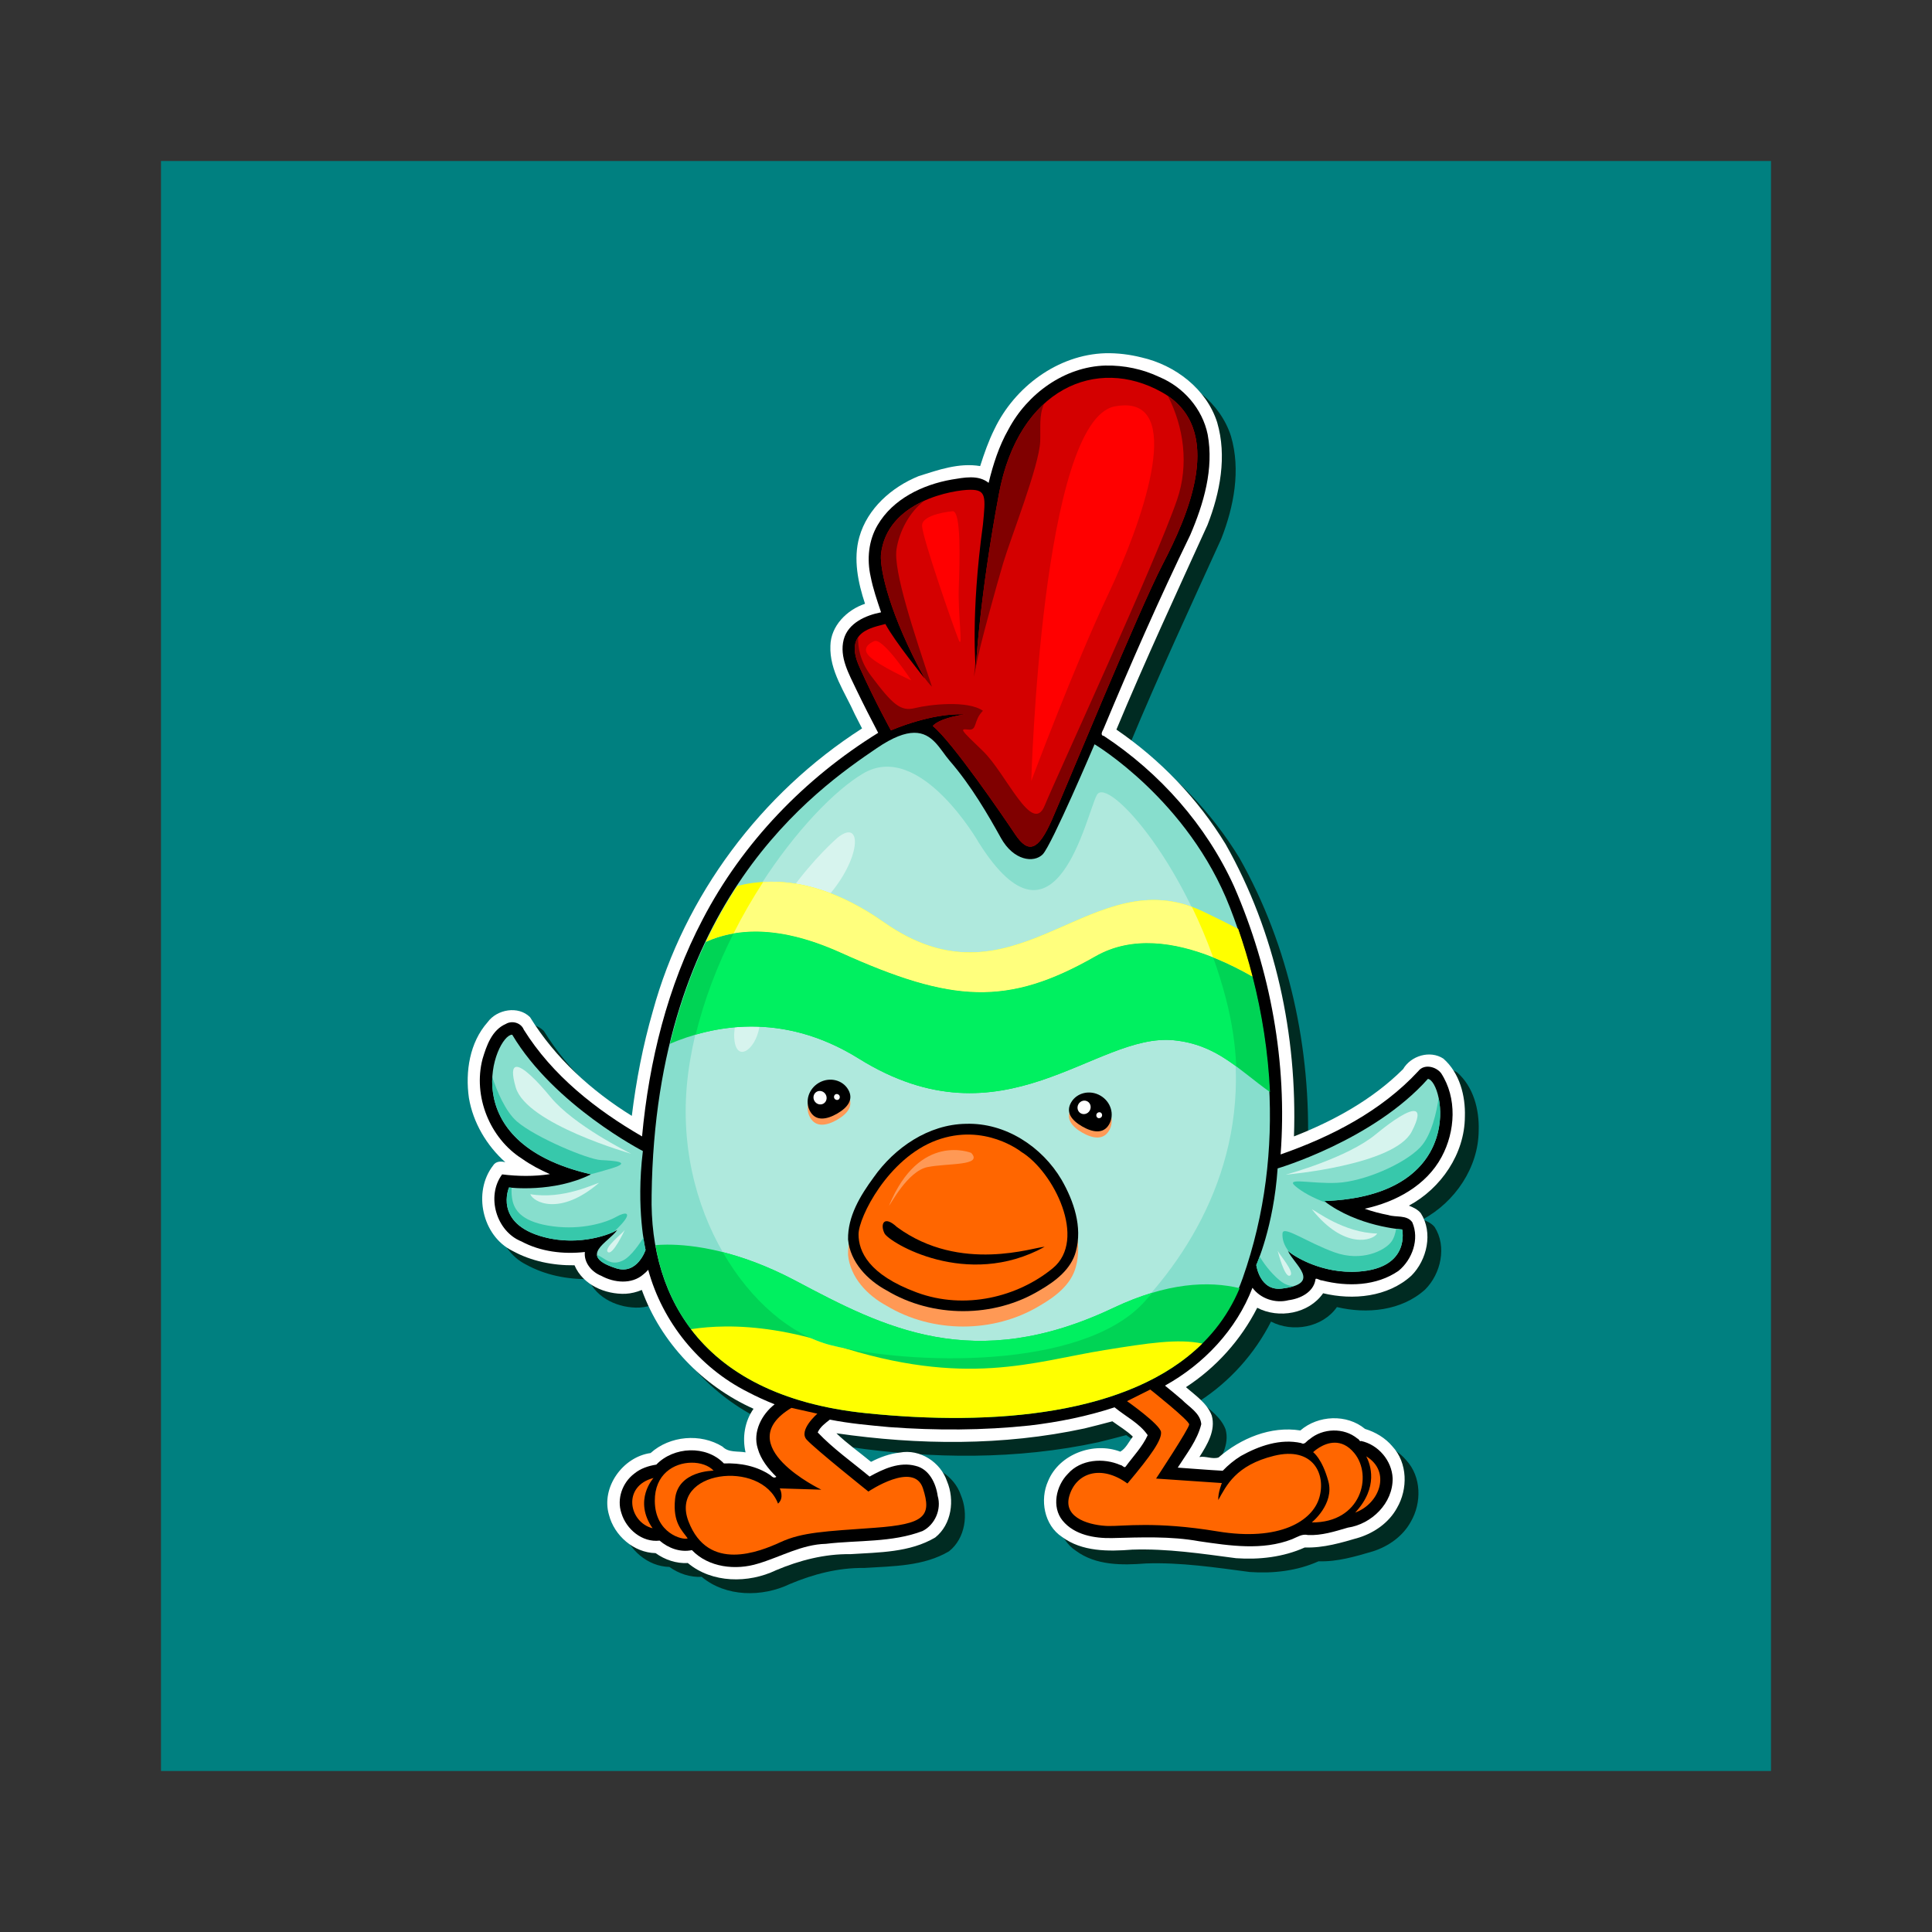 <svg:svg xmlns:dc="http://purl.org/dc/elements/1.1/" xmlns:ns1="http://sodipodi.sourceforge.net/DTD/sodipodi-0.dtd" xmlns:ns2="http://www.inkscape.org/namespaces/inkscape" xmlns:ns4="http://creativecommons.org/ns#" xmlns:rdf="http://www.w3.org/1999/02/22-rdf-syntax-ns#" xmlns:svg="http://www.w3.org/2000/svg" height="3360.0" id="svg2" version="1.1" viewBox="-280.0 -280.0 3360.0 3360.0" width="3360.0" ns1:docname="Chicken.svg" ns2:export-filename="E:\5. Project\1. Istock project\chicken\Chicken.png" ns2:export-xdpi="90" ns2:export-ydpi="90" ns2:version="0.48.4 r9939">
  <svg:rect x="-280.0" y="-280.0" width="3360.0" height="3360.0" fill="#333333" stroke="none"/>
  <svg:defs id="defs4" />
  <ns1:namedview bordercolor="#666666" borderopacity="1.0" id="base" pagecolor="#ffffff" showgrid="false" ns2:current-layer="g3187" ns2:cx="710.85699" ns2:cy="964.89886" ns2:document-units="px" ns2:pageopacity="0.0" ns2:pageshadow="2" ns2:window-height="706" ns2:window-maximized="1" ns2:window-width="1366" ns2:window-x="-8" ns2:window-y="-8" ns2:zoom="0.16043101" />
  <svg:g id="layer1" style="display:inline" transform="translate(0,1747.638)" ns1:insensitive="true" ns2:groupmode="layer" ns2:label="BG">
    <svg:rect height="2800" id="rect2985" style="fill:#008080;fill-opacity:1;stroke:none" width="2800" x="0" y="-1747.638" />
  </svg:g>
  <svg:g id="layer3" style="display:inline" ns2:groupmode="layer" ns2:label="Layer">
    <svg:g id="g3187" transform="matrix(1.338,0,0,1.338,-473.861,-322.014)">
      <svg:path d="m 1599.63,508.474 c -61.932,1.826 -118.173,43.973 -144.301,98.82 -7.608,15.285 -13.285,31.586 -18.481,47.867 -27.258,-4.6 -54.353,4.886 -80,13.062 -34.932,14.22 -66.576,41.938 -77.085,79.243 -8.041,28.635 -1.677,59.067 7.429,86.663 -23.45,7.774 -44.473,28.735 -45,54.406 -1.39,32.83 19.023,60.641 31.81,89.409 3.061,6.094 6.204,12.147 9.315,18.216 -131.091,84.057 -230.732,217.013 -271.934,367.554 -12.864,44.5 -21.669,90.05 -27.316,136.039 -52.541,-32.551 -99.671,-75.359 -132.281,-128.281 -15.28,-15.297 -43.084,-10.222 -55.156,6.531 -23.369,26.349 -29.167,64.242 -24.312,98.357 5.408,32.152 23.034,61.946 47.374,83.674 -5.616,-1.634 -12.639,-1.329 -15.906,4.219 -26.766,34.538 -14.165,91.534 25.094,110.938 24.612,13.512 52.777,19.129 80.719,18.781 10.824,25.481 39.978,38.043 66.438,37.031 7.242,-0.446 14.391,-2.159 21.031,-5 24.803,68.545 78.879,124.718 145.219,154.469 -11.505,16.368 -14.82,37.285 -10.375,56.656 -10.048,-1.889 -22.06,0.668 -29.938,-7.469 -28.454,-17.641 -68.524,-14.246 -93.5,8.344 -36.093,5.035 -64.625,44.575 -54.094,80.344 6.873,27.025 32.301,49.182 60.625,49.75 12.088,8.683 26.941,13.713 41.875,12.875 31.52,26.37 78.659,26.608 114.611,9.366 30.506,-12.884 63.279,-21.375 96.608,-20.897 37.381,-2.405 77.249,-2.043 110.375,-21.688 21.326,-16.977 25.529,-48.753 15.313,-73.031 -8.374,-24.799 -35.219,-42.391 -61.469,-37.312 -13.168,1.393 -25.608,6.028 -37.344,12.031 -14.975,-12.438 -30.937,-23.537 -44.969,-37.125 106.732,15.425 216.716,16.548 322.488,-6.289 12.109,-2.918 24.155,-6.096 36.2,-9.274 8.96,6.576 18.703,12.121 26.625,19.938 -5.259,6.549 -8.768,15.034 -16.281,19.531 -34.564,-13.168 -79.297,2.952 -93.828,38.09 -11.093,24.384 -5.195,57.534 18.109,72.754 25.962,19.263 60.138,18.948 91.156,16.5 45.301,-1.574 90.235,5.237 134.967,11.127 30.389,2.155 61.542,-1.441 89.315,-13.939 24.335,0.831 47.778,-6.2 70.812,-12.969 20.22,-6.508 38.722,-19.57 49.018,-38.324 14.375,-24.627 14.027,-58.625 -5.95,-80.154 -9.159,-10.926 -21.977,-18.566 -35.568,-22.678 -23.64,-19.697 -61.064,-17.896 -84.031,2.031 -38.583,-6.153 -77.57,10.264 -106.344,35.094 -8.214,2.652 -16.514,-2.122 -24.875,-0.562 10.101,-15.907 21.522,-34.549 16.031,-54.031 -6.151,-16.07 -21.013,-25.884 -33.531,-36.781 39.203,-25.465 71.479,-61.428 92.656,-103.188 28.014,14.62 67.095,7.757 85.656,-18.875 38.885,9.32 83.977,4.95 114.625,-22.781 20.533,-20.446 28.556,-56.029 12.312,-81.313 -4.002,-4.852 -9.7,-7.505 -15.406,-9.812 41.834,-22.538 72.469,-67.369 72.726,-115.624 0.886,-27.306 -6.835,-56.865 -27.976,-75.47 -17.327,-11.29 -42.148,-3.787 -52.363,13.707 -39.738,39.528 -89.874,67.092 -141.824,87.418 4.525,-131.468 -23.97,-265.173 -88.847,-379.868 -36.141,-59.206 -84.828,-109.801 -141.934,-148.914 37.348,-89.624 78.214,-177.687 118.415,-266.052 16.338,-41.878 25.457,-89.205 12.546,-133.301 -13.897,-43.48 -54.572,-74.449 -98.331,-84.376 -15.3,-3.834 -31.092,-5.807 -46.942,-5.458 z" id="path3222" style="fill:#002b22;stroke:none;display:inline" ns2:connector-curvature="0" />
      <svg:path d="m 1581.688,490.531 c -61.932,1.826 -118.173,43.973 -144.301,98.82 -7.608,15.285 -13.285,31.586 -18.481,47.867 -27.258,-4.6 -54.353,4.886 -80,13.062 -34.932,14.22 -66.576,41.938 -77.085,79.243 -8.041,28.635 -1.677,59.067 7.429,86.663 -23.45,7.774 -44.473,28.735 -45,54.406 -1.39,32.83 19.023,60.641 31.81,89.409 3.061,6.094 6.204,12.147 9.315,18.216 -131.091,84.057 -230.732,217.013 -271.934,367.554 -12.864,44.5 -21.67,90.05 -27.316,136.039 -52.541,-32.551 -99.671,-75.359 -132.281,-128.281 -15.28,-15.297 -43.084,-10.222 -55.156,6.531 -23.369,26.349 -29.167,64.242 -24.312,98.357 5.408,32.152 23.034,61.946 47.374,83.674 -5.616,-1.634 -12.639,-1.329 -15.906,4.219 -26.766,34.538 -14.165,91.534 25.094,110.938 24.612,13.512 52.777,19.129 80.719,18.781 10.824,25.481 39.978,38.043 66.438,37.031 7.242,-0.446 14.391,-2.159 21.031,-5 24.803,68.545 78.879,124.718 145.219,154.469 -11.505,16.368 -14.82,37.285 -10.375,56.656 -10.048,-1.889 -22.06,0.668 -29.938,-7.469 -28.454,-17.641 -68.524,-14.246 -93.5,8.344 -36.093,5.035 -64.625,44.575 -54.094,80.344 6.873,27.025 32.301,49.182 60.625,49.75 12.088,8.683 26.941,13.713 41.875,12.875 31.52,26.37 78.659,26.608 114.611,9.366 30.506,-12.884 63.279,-21.375 96.608,-20.897 37.381,-2.405 77.249,-2.043 110.375,-21.688 21.326,-16.977 25.529,-48.753 15.313,-73.031 -8.374,-24.799 -35.219,-42.391 -61.469,-37.312 -13.168,1.393 -25.608,6.028 -37.344,12.031 -14.975,-12.438 -30.937,-23.537 -44.969,-37.125 106.732,15.425 216.716,16.548 322.488,-6.289 12.109,-2.918 24.155,-6.096 36.2,-9.274 8.96,6.576 18.703,12.121 26.625,19.938 -5.259,6.549 -8.768,15.034 -16.281,19.531 -34.564,-13.168 -79.297,2.952 -93.828,38.09 -11.093,24.384 -5.195,57.534 18.109,72.754 25.962,19.263 60.138,18.948 91.156,16.5 45.301,-1.574 90.235,5.237 134.967,11.127 30.389,2.155 61.542,-1.441 89.315,-13.939 24.335,0.831 47.778,-6.2 70.812,-12.969 20.22,-6.508 38.722,-19.57 49.018,-38.324 14.375,-24.627 14.027,-58.625 -5.95,-80.154 -9.159,-10.926 -21.977,-18.566 -35.568,-22.678 -23.64,-19.697 -61.064,-17.896 -84.031,2.031 -38.583,-6.153 -77.57,10.264 -106.344,35.094 -8.214,2.652 -16.514,-2.122 -24.875,-0.562 10.101,-15.907 21.522,-34.549 16.031,-54.031 -6.151,-16.07 -21.013,-25.884 -33.531,-36.781 39.203,-25.465 71.479,-61.428 92.656,-103.188 28.014,14.62 67.095,7.757 85.656,-18.875 38.885,9.32 83.977,4.95 114.625,-22.781 20.533,-20.446 28.556,-56.029 12.312,-81.313 -4.002,-4.852 -9.7,-7.505 -15.406,-9.812 41.834,-22.538 72.469,-67.369 72.726,-115.624 0.886,-27.306 -6.835,-56.865 -27.976,-75.47 -17.327,-11.29 -42.148,-3.787 -52.363,13.707 -39.738,39.528 -89.874,67.092 -141.824,87.418 4.525,-131.468 -23.97,-265.173 -88.847,-379.868 -36.141,-59.206 -84.828,-109.801 -141.934,-148.914 37.348,-89.624 78.214,-177.687 118.415,-266.052 16.338,-41.878 25.457,-89.205 12.546,-133.301 -13.897,-43.48 -54.572,-74.449 -98.331,-84.376 -15.3,-3.834 -31.092,-5.807 -46.942,-5.458 z" id="path3095" style="fill:#ffffff;stroke:none;display:inline" ns2:connector-curvature="0" />
      <svg:path d="m 1581.875,506.531 c -53.351,1.418 -101.674,36.708 -126.188,82.969 -12.313,21.562 -19.929,45.463 -25.781,69.531 -13.474,-10.924 -32.258,-6.814 -47.902,-4.313 -37.889,6.658 -76.359,25.062 -96.375,59.15 -11.845,20.046 -14.155,44.462 -9.066,66.976 3.076,15.827 8.393,31.136 13.531,46.438 -20.019,3.927 -42.784,13.887 -48.531,35.281 -6.035,23.245 7.079,45.242 16.56,65.525 9.059,18.762 18.525,37.383 28.221,55.85 -95.425,59.04 -176.218,142.621 -228.12,242.449 -45.793,87.043 -69.8,184.938 -78.786,282.114 -60.044,-34.702 -116.693,-79.396 -153.75,-138.781 -3.562,-8.996 -15.3,-12.236 -23.375,-7.375 -18.04,7.815 -25.052,28.145 -30.25,45.625 -12.56,48.414 9.468,103.064 51.531,129.656 11.257,7.974 23.427,14.409 36.062,19.906 -20.481,3.174 -41.504,2.873 -62.094,0.344 -21.054,28.346 -7.565,74.108 25.035,87.102 24.918,13.391 54.453,16.914 82.496,13.773 -1.478,13.851 8.956,26.087 21.293,30.931 16.643,9.167 39.612,11.423 54.738,-1.837 2.292,-1.778 4.378,-3.781 6.312,-5.938 18.435,67.888 66.346,127.053 129.281,158.719 11.323,6.007 23.102,11.286 35.031,16.094 -16.767,13.065 -28.668,35.773 -22,57.219 3.914,14.441 13.794,26.711 24.25,37 -3.082,2.328 -5.409,0.026 -7.667,-2.037 -17.608,-11.971 -39.416,-16.197 -60.521,-15.338 -22.968,-24.037 -65.343,-21.964 -87.844,1.531 -10.326,1.617 -20.525,4.977 -28.719,11.75 -15.324,11.605 -22.926,32.697 -16.688,51.219 6.283,21.003 27.079,38.502 49.719,35.812 11.282,9.802 26.932,15.637 41.969,12.344 21.594,22.686 57.141,26.572 86.094,17.5 29.35,-8.743 56.894,-24.925 88.041,-25.667 41.861,-4.976 85.729,-1.44 125.646,-16.645 16.098,-8.148 24.823,-28.12 19.683,-45.581 -2.315,-16.521 -11.143,-35.018 -28.714,-39.107 -20.906,-5.675 -41.949,3.921 -59.844,13.906 -22.681,-18.847 -47.382,-36.25 -67.406,-57.375 3.175,-7.217 9.864,-11.982 15.781,-16.656 25.32,5.068 51.296,7.351 77.112,9.732 60.733,4.532 122.035,4.326 182.576,-2.076 37.446,-4.419 74.574,-11.84 110.375,-23.625 14.282,11.859 32.614,20.756 43.062,36.188 -6.838,15.06 -18.616,27.21 -28.375,40.5 -1.854,3.199 -4.574,-1.744 -7.062,-1.656 -22.104,-9.707 -51.652,-7.539 -68.281,11.375 -15.311,15.451 -21.46,43.012 -6.844,60.906 15.288,18.55 41.233,23.104 64.156,22.637 37.824,-0.922 76.003,-2.674 113.387,4.139 39.739,5.802 82.148,12.332 120.644,-2.651 6.738,-2.745 13.162,-7.346 20.75,-5.438 17.773,0.811 34.889,-4.694 51.679,-9.598 30.936,-4.506 58.982,-31.889 58.321,-64.308 -1.003,-22.897 -18.765,-43.672 -41.125,-48.375 -1.462,1.614 -2.614,-2.717 -4.656,-3.125 -17.547,-14.585 -45.16,-13.648 -62.344,1 -3.686,1.845 -6.067,7.75 -10.689,4.851 -27.069,-6.079 -54.926,3.647 -78.374,16.742 -8.662,5.326 -16.622,11.913 -23.656,19.25 -19.51,-1.039 -38.976,-2.749 -58.469,-4.062 11.443,-18.07 25.491,-35.483 30.594,-56.531 -1.348,-14.592 -15.835,-22.222 -24.981,-31.585 -7.325,-6.252 -14.678,-12.472 -22.207,-18.477 50.628,-28.03 92.872,-72.77 113.719,-127.156 10.505,14.239 29.886,20.588 46.969,16.125 14.972,-1.879 32.209,-10.212 34.875,-26.531 -0.113,-3.697 6.012,1.18 8.531,0.812 32.937,8.487 70.853,7.43 99.531,-12.469 17.836,-14.623 27.415,-41.231 17.781,-63.188 -7.078,-9.853 -21.024,-6.006 -31.124,-9.297 -10.417,-1.964 -20.704,-4.679 -30.689,-8.234 40.158,-8.595 80.219,-30.18 100.062,-67.469 17.808,-33.031 20.291,-76.631 -0.812,-108.781 -6.753,-8.642 -22.024,-12.317 -29.523,-2.641 -48.056,51.943 -113.129,85.371 -179.009,108.328 8.937,-118.813 -13.038,-239.459 -60.542,-348.471 -36.167,-79.625 -96.406,-147.412 -169.208,-195.466 -5.192,-0.655 -1.941,-6.222 -0.531,-8.938 35.531,-85.059 72.5,-169.431 112.844,-252.312 17.465,-40.787 30.875,-86 22.625,-130.656 -6.835,-33.332 -31.436,-61.501 -62.623,-74.583 -21.75,-10.353 -45.974,-15.437 -70.127,-14.949 z" id="path3060" style="fill:#000000;stroke:none;display:inline" ns2:connector-curvature="0" />
      <svg:path d="m 1346.9,913.41 c 0,0 -39.546,-48.851 -51.178,-70.951 -16.284,4.652 -54.667,9.305 -33.731,55.83 20.936,46.525 40.98,82.441 40.98,82.441 0,0 52.071,-23.121 96.269,-20.795 -23.262,3.489 -37.22,9.305 -41.873,15.121 25.589,20.936 91.996,118.231 107.008,140.738 17.389,26.07 30.241,20.936 47.688,-18.61 17.447,-39.546 112.823,-272.172 144.228,-332.654 31.404,-60.483 83.745,-175.632 -1.163,-223.32 -84.908,-47.688 -186.1,-4.652 -211.689,131.433 -25.589,136.086 -30.241,227.973 -30.241,227.973 0,0 -6.979,-68.624 9.305,-187.263 3.489,-36.057 4.652,-45.362 -16.284,-45.362 -20.936,0 -109.334,13.958 -116.313,84.908 -1.163,19.773 11.631,77.929 56.993,160.511 z" id="path2996" style="fill:#d40000;stroke:none;display:inline" ns1:nodetypes="ccscccsssssccscc" ns2:connector-curvature="0" />
      <svg:path d="m 1333,983.875 c -11.865,0.128 -27.263,5.572 -48.312,19.875 -79.624,54.103 -287.878,199.037 -292.812,580.656 -3.008,138.757 70.742,261.554 278,282.938 207.258,21.384 430.971,-6.595 490.188,-174.375 59.217,-167.781 37.813,-342.12 -16.469,-481.938 -54.282,-139.817 -176,-212.219 -176,-212.219 0,0 -55.923,131.611 -67.438,143.125 -11.514,11.514 -37.832,8.233 -54.281,-21.375 -16.449,-29.608 -38.346,-67.663 -66.625,-100.344 -12.533,-14.484 -21.955,-36.605 -46.25,-36.344 z m -522.812,392.469 c -21.351,1.031 -78.309,139.892 102.875,181.437 -48.851,24.426 -106.531,17.094 -106.531,17.094 0,0 -20.636,46.862 45.062,64.406 47.382,12.653 88.552,-4.441 95.531,-9.094 -11.067,16.118 -52.444,33.352 -1.5,49.719 27.685,8.894 38.375,-23.844 38.375,-23.844 0,0 -12.805,-52.928 -3.5,-128.531 0,0 -115.146,-59.3 -169.812,-151.187 -0.164,-0.01 -0.332,-0.01 -0.5,0 z m 1190.688,57.375 c -71.055,79.893 -195.344,116.375 -195.344,116.375 -5.158,75.999 -27.719,125.531 -27.719,125.531 0,0 4.321,34.187 33.188,30.688 53.119,-6.439 15.726,-31.205 7.906,-49.125 5.973,5.888 43.174,30.466 92.094,27 67.831,-4.806 56.438,-54.719 56.438,-54.719 0,0 -58.023,-3.716 -101.375,-36.938 187.234,-6.589 155.591,-155.996 134.812,-158.812 z" id="path3016" style="fill:#87decd;stroke:none" ns2:connector-curvature="0" />
      <svg:path d="m 1417.512,1127.29 c 0,0 -76.559,-134.559 -150.799,-90.48 -74.24,44.08 -204.159,211.119 -227.359,389.758 -23.2,178.639 83.519,327.118 185.599,352.638 102.079,25.52 324.798,32.48 405.998,-55.68 81.2,-88.159 150.799,-225.039 106.719,-394.398 -44.08,-169.359 -153.119,-289.998 -167.039,-264.478 -13.92,25.52 -53.36,220.399 -153.119,62.64 z" id="path3140" style="fill:#afe9dd;stroke:none" ns1:nodetypes="cssssssc" ns2:connector-curvature="0" />
      <svg:g id="g3148" style="fill:#ff9955" transform="matrix(0.866,-0.501,0.501,0.866,-570.237,788.693)">
        <svg:path d="m 1238.729,1486.831 c 0,14.775 -12.177,19.773 -27.915,19.773 -15.738,0 -29.078,-4.998 -29.078,-19.773 0,-14.775 12.758,-26.752 28.497,-26.752 15.738,0 28.497,11.977 28.497,26.752 z" id="path3150" style="fill:#ff9955;fill-opacity:1;stroke:none" ns1:nodetypes="sssss" ns2:connector-curvature="0" />
        <svg:path d="m 1211.977,1478.689 c 0,5.46 -4.036,9.887 -9.014,9.887 -4.978,0 -9.014,-4.426 -9.014,-9.887 0,-5.46 4.036,-9.886 9.014,-9.886 4.978,0 9.014,4.426 9.014,9.886 z" id="path3152" style="fill:#ff9955;fill-opacity:1;stroke:none" transform="matrix(0.935,0,0,0.897,77.029,151.2)" ns1:cx="1202.963" ns1:cy="1478.6888" ns1:rx="9.014226" ns1:ry="9.8865709" ns1:type="arc" />
        <svg:path d="m 1211.977,1478.689 c 0,5.46 -4.036,9.887 -9.014,9.887 -4.978,0 -9.014,-4.426 -9.014,-9.887 0,-5.46 4.036,-9.886 9.014,-9.886 4.978,0 9.014,4.426 9.014,9.886 z" id="path3154" style="fill:#ff9955;fill-opacity:1;stroke:none" transform="matrix(0.414,0,0,0.397,723.175,900.722)" ns1:cx="1202.963" ns1:cy="1478.6888" ns1:rx="9.014226" ns1:ry="9.8865709" ns1:type="arc" />
      </svg:g>
      <svg:g id="g3025" transform="matrix(0.866,-0.501,0.501,0.866,-570.237,780.693)">
        <svg:path d="m 1238.729,1486.831 c 0,14.775 -12.177,19.773 -27.915,19.773 -15.738,0 -29.078,-4.998 -29.078,-19.773 0,-14.775 12.758,-26.752 28.497,-26.752 15.738,0 28.497,11.977 28.497,26.752 z" id="path3018" style="fill:#000000;fill-opacity:1;stroke:none" ns1:nodetypes="sssss" ns2:connector-curvature="0" />
        <svg:path d="m 1211.977,1478.689 c 0,5.46 -4.036,9.887 -9.014,9.887 -4.978,0 -9.014,-4.426 -9.014,-9.887 0,-5.46 4.036,-9.886 9.014,-9.886 4.978,0 9.014,4.426 9.014,9.886 z" id="path3021" style="fill:#ffffff;fill-opacity:1;stroke:none" transform="matrix(0.935,0,0,0.897,77.029,151.2)" ns1:cx="1202.963" ns1:cy="1478.6888" ns1:rx="9.014226" ns1:ry="9.8865709" ns1:type="arc" />
        <svg:path d="m 1211.977,1478.689 c 0,5.46 -4.036,9.887 -9.014,9.887 -4.978,0 -9.014,-4.426 -9.014,-9.887 0,-5.46 4.036,-9.886 9.014,-9.886 4.978,0 9.014,4.426 9.014,9.886 z" id="path3023" style="fill:#ffffff;fill-opacity:1;stroke:none" transform="matrix(0.414,0,0,0.397,723.175,900.722)" ns1:cx="1202.963" ns1:cy="1478.6888" ns1:rx="9.014226" ns1:ry="9.8865709" ns1:type="arc" />
      </svg:g>
      <svg:g id="g3156" style="fill:#ff9955" transform="matrix(-0.866,-0.501,-0.501,0.866,3354.76,805.376)">
        <svg:path d="m 1238.729,1486.831 c 0,14.775 -12.177,19.773 -27.915,19.773 -15.738,0 -29.078,-4.998 -29.078,-19.773 0,-14.775 12.758,-26.752 28.497,-26.752 15.738,0 28.497,11.977 28.497,26.752 z" id="path3158" style="fill:#ff9955;fill-opacity:1;stroke:none" ns1:nodetypes="sssss" ns2:connector-curvature="0" />
        <svg:path d="m 1211.977,1478.689 c 0,5.46 -4.036,9.887 -9.014,9.887 -4.978,0 -9.014,-4.426 -9.014,-9.887 0,-5.46 4.036,-9.886 9.014,-9.886 4.978,0 9.014,4.426 9.014,9.886 z" id="path3160" style="fill:#ff9955;fill-opacity:1;stroke:none" transform="matrix(0.935,0,0,0.897,96.174,157.525)" ns1:cx="1202.963" ns1:cy="1478.6888" ns1:rx="9.014226" ns1:ry="9.8865709" ns1:type="arc" />
        <svg:path d="m 1211.977,1478.689 c 0,5.46 -4.036,9.887 -9.014,9.887 -4.978,0 -9.014,-4.426 -9.014,-9.887 0,-5.46 4.036,-9.886 9.014,-9.886 4.978,0 9.014,4.426 9.014,9.886 z" id="path3162" style="fill:#ff9955;fill-opacity:1;stroke:none" transform="matrix(0.414,0,0,0.397,700.809,895.86)" ns1:cx="1202.963" ns1:cy="1478.6888" ns1:rx="9.014226" ns1:ry="9.8865709" ns1:type="arc" />
      </svg:g>
      <svg:g id="g3030" transform="matrix(-0.866,-0.501,-0.501,0.866,3354.76,797.376)">
        <svg:path d="m 1238.729,1486.831 c 0,14.775 -12.177,19.773 -27.915,19.773 -15.738,0 -29.078,-4.998 -29.078,-19.773 0,-14.775 12.758,-26.752 28.497,-26.752 15.738,0 28.497,11.977 28.497,26.752 z" id="path3032" style="fill:#000000;fill-opacity:1;stroke:none" ns1:nodetypes="sssss" ns2:connector-curvature="0" />
        <svg:path d="m 1211.977,1478.689 c 0,5.46 -4.036,9.887 -9.014,9.887 -4.978,0 -9.014,-4.426 -9.014,-9.887 0,-5.46 4.036,-9.886 9.014,-9.886 4.978,0 9.014,4.426 9.014,9.886 z" id="path3034" style="fill:#ffffff;fill-opacity:1;stroke:none" transform="matrix(0.935,0,0,0.897,96.174,157.525)" ns1:cx="1202.963" ns1:cy="1478.6888" ns1:rx="9.014226" ns1:ry="9.8865709" ns1:type="arc" />
        <svg:path d="m 1211.977,1478.689 c 0,5.46 -4.036,9.887 -9.014,9.887 -4.978,0 -9.014,-4.426 -9.014,-9.887 0,-5.46 4.036,-9.886 9.014,-9.886 4.978,0 9.014,4.426 9.014,9.886 z" id="path3036" style="fill:#ffffff;fill-opacity:1;stroke:none" transform="matrix(0.414,0,0,0.397,700.809,895.86)" ns1:cx="1202.963" ns1:cy="1478.6888" ns1:rx="9.014226" ns1:ry="9.8865709" ns1:type="arc" />
      </svg:g>
      <svg:path d="m 1400.5,1512.125 c -48.802,0.715 -92.942,31.036 -120.126,69.742 -17.24,23.5 -33.743,50.529 -33.186,80.66 2.795,29.318 25.118,52.661 50.112,66.135 59.74,35.958 139.408,36.008 199.099,-0.158 19.995,-11.579 40.692,-27.071 46.913,-50.473 8.735,-31.933 -2.7,-65.486 -18.562,-93.125 -25.458,-43.135 -73.061,-74.419 -124.25,-72.781 z" id="path3146" style="fill:#ff9955;stroke:none" ns2:connector-curvature="0" />
      <svg:path d="m 1400.5,1492.125 c -48.802,0.715 -92.942,31.036 -120.126,69.742 -17.24,23.5 -33.743,50.529 -33.186,80.66 2.795,29.318 25.118,52.661 50.112,66.135 59.74,35.958 139.408,36.008 199.099,-0.158 19.995,-11.579 40.692,-27.071 46.913,-50.473 8.735,-31.933 -2.7,-65.486 -18.562,-93.125 -25.458,-43.135 -73.061,-74.419 -124.25,-72.781 z" id="path3081" style="fill:#000000;stroke:none" ns2:connector-curvature="0" />
      <svg:path d="m 1472.517,1528.703 c 0,0 -47.688,-38.383 -110.497,-15.121 -62.809,23.262 -101.192,100.029 -101.192,122.128 0,22.099 12.794,52.341 75.603,75.603 62.809,23.262 131.433,5.816 176.795,-31.404 45.362,-37.22 1.163,-125.618 -40.709,-151.206 z" id="path3038" style="fill:#ff6600;stroke:none" ns2:connector-curvature="0" />
      <svg:path d="m 1502.759,1651.995 c -12.794,0 -109.334,34.894 -191.916,-25.589 -17.447,-16.284 -22.099,-3.489 -16.284,8.142 5.816,11.631 107.008,73.277 208.2,17.447 z" id="path3040" style="fill:#000000;stroke:none" ns2:connector-curvature="0" />
      <svg:path d="m 1640,1837.5 -30.219,15.125 c 0,0 43.025,30.238 44.188,40.125 1.163,9.887 -12.221,29.686 -43.625,66.906 -34.312,-25.007 -66.87,-13.96 -75.594,16.281 -8.723,30.241 30.227,38.356 50,38.938 19.773,0.582 61.663,-6.376 142.5,7 80.837,13.376 123.87,-13.396 132.594,-44.219 8.723,-30.823 -8.736,-66.275 -58.75,-54.062 -50.014,12.213 -62.219,38.953 -72.688,57.562 -0.582,-9.305 4.656,-22.094 4.656,-22.094 l -85.5,-5.812 c 0,0 43.031,-65.141 43.031,-70.375 0,-5.234 -50.594,-45.375 -50.594,-45.375 z m -466.406,23.844 c -81.419,48.851 38.862,106.328 38.862,106.328 l -53.987,-1.641 c -1e-4,1e-4 6.375,12.182 -2.313,19.781 -22.099,-58.156 -141.901,-43.048 -116.312,23.25 25.589,66.298 91.866,39.544 119.781,26.75 27.915,-12.794 56.99,-13.941 122.125,-18.594 65.135,-4.653 74.444,-15.131 62.812,-51.188 -11.631,-36.057 -70.938,4.094 -70.938,4.094 0,0 -69.2,-55.256 -80.25,-67.469 -11.05,-12.213 13.938,-33.75 13.938,-33.75 z m 706.125,45.25 c -15.513,0.055 -28.031,12.344 -28.031,12.344 0,0 11.639,8.122 19.781,37.781 8.142,29.66 -21.531,53.531 -21.531,53.531 63.972,0.582 79.676,-60.497 55.25,-90.156 -8.396,-10.196 -17.343,-13.529 -25.469,-13.5 z m 41.031,17.75 c 5.311,10.198 16.448,39.945 -14.375,73.094 31.986,-11.631 46.943,-53.321 14.375,-73.094 z m -877.312,8.25 c -22.5,0.289 -47.727,14.846 -47.438,49.875 0.348,42.093 36.411,51.157 42.75,48.531 -7.037,-10.186 -19.596,-19.993 -16.406,-51.188 3.798,-37.144 50.125,-36.812 50.125,-36.812 -6.22,-6.785 -17.246,-10.558 -29.031,-10.406 z m -49.094,19.875 c -41.123,10.692 -32.061,57.562 -1.219,65.375 -25.496,-36.599 1.219,-65.375 1.219,-65.375 z" id="path3046" style="fill:#ff6600;stroke:none" ns1:nodetypes="ccscssssscccscccccsssscsccccscsccccsscscsccc" ns2:connector-curvature="0" />
      <svg:path d="m 1606.344,558.281 c -3.81,0.058 -7.965,0.496 -12.438,1.344 -95.405,18.094 -108.562,486.906 -108.562,486.906 -1e-4,0 55.931,-149.678 100.344,-243.437 42.331,-89.365 98.127,-245.994 20.656,-244.812 z m -223.375,137.625 c 0,0 -39.563,3.473 -39.563,18.594 0,15.121 41.872,134.949 47.688,148.906 5.816,13.958 -1.163,-34.901 0,-67.469 1.163,-32.568 3.506,-101.194 -8.125,-100.031 z m -100.031,168.5 c -0.409,-10e-4 -0.824,0.047 -1.188,0.156 0,0 -19.763,6.987 -6.969,19.781 12.794,12.794 54.656,31.406 54.656,31.406 0,0 -33.81,-51.31 -46.5,-51.344 z" id="path3117" style="fill:#ff0000;stroke:none" ns2:connector-curvature="0" />
      <svg:path d="m 1662.875,546 c 20.748,40.504 27.577,89.438 12.031,134.781 -27.915,81.419 -155.873,358.235 -172.156,397.781 -16.284,39.546 -50.009,-41.859 -80.25,-70.938 -30.241,-29.078 -30.225,-29.069 -18.594,-27.906 11.632,1.163 5.799,-11.643 18.594,-24.438 -19.773,-13.958 -69.796,-8.152 -88.406,-3.5 -18.61,4.652 -29.054,-4.655 -56.969,-41.875 -14.275,-19.033 -17.299,-37.117 -16.844,-50.281 -5.54,7.889 -6.741,19.856 1.719,38.656 20.936,46.525 40.969,82.438 40.969,82.438 0,0 52.083,-23.108 96.281,-20.781 -23.262,3.489 -37.222,9.309 -41.875,15.125 25.589,20.936 91.988,118.212 107,140.719 17.389,26.071 30.241,20.953 47.688,-18.594 17.447,-39.546 112.814,-272.174 144.219,-332.656 30.397,-58.543 80.415,-168.306 6.594,-218.531 z M 1502,556.156 c -27.317,24.921 -48.636,63.708 -58.562,116.5 -23.48,124.873 -29.289,211.591 -30.094,225.188 5.447,-29.058 27.83,-108.695 35.531,-134.688 9.305,-31.404 46.899,-126.564 48.062,-157.969 0.68,-18.36 -1.808,-33.546 5.062,-49.031 z m -155.469,126 c -26.943,12.073 -52.969,33.578 -56.625,70.75 -1.149,19.541 11.361,76.581 55.438,157.625 3.611,5.334 7.242,9.887 10.875,13.438 -23.851,-71.554 -50.175,-150.505 -46.063,-178.469 3.399,-23.112 16.93,-49.008 36.375,-63.344 z m 66.031,209.5 c -0.953,11.113 -1.688,19.438 -1.688,19.438 0,0 1.302,-6.909 2.219,-11.812 -0.102,-1.119 -0.282,-3.288 -0.531,-7.625 z" id="path3123" style="fill:#800000;stroke:none" ns2:connector-curvature="0" />
      <svg:path d="m 816.062,1418.125 c -5.125,0.43 -6.197,8.26 -0.75,26.844 13.944,47.574 150.094,86.125 150.094,86.125 -3.281,-1.641 -74.62,-36.902 -104.969,-73.813 -18.494,-22.492 -36.38,-39.827 -44.375,-39.156 z m 107.531,150.688 c -4.921,0.82 -46.754,22.163 -89.406,14.781 3.281,9.843 37.731,29.512 89.406,-14.781 z M 957,1630.062 c -2.803,4.309 -27.997,23.697 -21.969,28.75 6.022,5.048 20.999,-26.678 21.969,-28.75 z" id="path3164" style="fill:#d7f4ee;stroke:none" ns2:connector-curvature="0" />
      <svg:path d="m 1984.238,1475.718 c 4.95,1.397 4.513,9.288 -4.369,26.497 -22.737,44.053 -163.734,56.008 -163.734,56.008 3.533,-0.987 80.276,-22.037 117.091,-52.502 22.434,-18.565 43.29,-32.181 51.012,-30.002 z m -134.227,127.487 c 4.676,1.741 41.685,30.651 84.963,31.515 -5.093,9.039 -42.655,21.797 -84.963,-31.515 z m -44.445,53.779 c 1.932,4.763 22.98,28.589 16.1,32.403 -6.872,3.81 -15.543,-30.185 -16.1,-32.403 z" id="path3171" style="fill:#d7f4ee;stroke:none" ns2:connector-curvature="0" />
      <svg:path d="m 784.812,1431.438 c -2.448,43.842 21.711,101.74 127.781,126.219 7.886,-1.86 16.674,-4.435 27.406,-7.687 27.068,-8.202 3.288,-9.867 -13.938,-10.688 -17.225,-0.82 -85.307,-29.525 -109.094,-50.031 -15.451,-13.32 -26.378,-40.41 -32.156,-57.812 z m 21.719,143.438 c 0,0 -20.636,46.862 45.062,64.406 41.281,11.024 77.84,-0.514 91.188,-6.75 3.481,-3.168 7.042,-6.692 10.344,-10.406 13.124,-14.764 5.749,-16.382 -7.375,-9 -13.124,7.382 -44.3,17.203 -82.031,12.281 -37.731,-4.921 -49.219,-18.868 -52.5,-32.812 -1.427,-6.065 -1.621,-12.282 -1.375,-17.375 -2.083,-0.18 -3.312,-0.344 -3.312,-0.344 z m 174.594,65.312 c -3.966,6.392 -15.653,24.17 -26.375,29.531 -13.124,6.562 -21.313,-0.024 -27.875,-4.125 -2.5,-1.562 -4.515,-2.526 -6.062,-3.125 0.449,5.866 6.95,11.699 24.812,17.437 27.685,8.894 38.375,-23.844 38.375,-23.844 0,0 -1.365,-5.698 -2.875,-15.875 z" id="path3173" style="fill:#37c8ab;stroke:none" ns2:connector-curvature="0" />
      <svg:path d="m 2014.844,1458.469 c -2.425,16.802 -8.853,48.547 -24.125,64.406 -21.326,22.146 -73.808,44.297 -107.438,45.938 -33.63,1.641 -68.093,-7.358 -54.969,4.125 8.149,7.13 23.256,15.831 41,22 -1.092,-0.788 -2.175,-1.582 -3.25,-2.406 140.768,-4.954 157.819,-90.644 148.781,-134.062 z m -55.25,170.156 c -0.89,5.637 -2.735,12.295 -6.594,17.312 -8.202,10.663 -37.753,26.249 -73.844,13.125 -36.09,-13.124 -66.43,-35.288 -67.25,-24.625 -0.552,7.171 1.518,15.095 8.406,24 0.027,0.022 0.035,0.04 0.062,0.062 9.188,7.539 44.763,28.937 90.625,25.688 67.831,-4.806 56.438,-54.719 56.438,-54.719 0,0 -2.956,-0.202 -7.844,-0.844 z m -177.438,35.969 c -2.609,7.1 -4.344,11.031 -4.344,11.031 0,0 4.321,34.187 33.188,30.688 6.459,-0.783 11.564,-1.845 15.562,-3.125 -5.41,-0.225 -11.624,-2.053 -17.938,-7.219 -13.261,-10.85 -22.483,-24.74 -26.469,-31.375 z" id="path3178" style="fill:#37c8ab;stroke:none" ns2:connector-curvature="0" />
      <svg:path d="m 1233.64,1120.15 c 0,0 -123.036,104.991 -134.519,255.915 0,39.371 27.888,21.326 32.81,-9.843 4.921,-31.169 41.012,-116.474 86.945,-167.329 45.933,-50.855 47.574,-104.991 14.764,-78.743 z" id="path3185" style="fill:#d7f4ee;stroke:none" ns2:connector-curvature="0" />
      <svg:path d="m 1407.267,1529.918 c 0,0 -67.206,-27.654 -106.74,68.475 1.318,0 23.72,-44.772 50.075,-50.04 26.355,-5.267 72.477,-1.317 56.664,-18.436 z" id="path3019" style="fill:#ff9955;stroke:none;stroke-width:0.748px;stroke-linecap:butt;stroke-linejoin:miter;stroke-opacity:1" ns2:connector-curvature="0" />
      <svg:path d="M 979.938 1293.844 C 978.777 1295.819 977.62 1297.812 976.469 1299.812 C 977.621 1297.813 978.777 1295.819 979.938 1293.844 z M 1032.531 1339 C 999.861 1339.064 971.448 1345.7 946.531 1356.844 C 921.932 1408.546 900.492 1467.253 884.344 1533.906 C 956.108 1503.268 1078.334 1476.091 1212.344 1559.594 C 1464.854 1716.936 1622.775 1513.939 1760.125 1527.812 C 1834.916 1535.367 1872.197 1578.995 1926.938 1617.812 C 1923.805 1548.629 1913.061 1481.19 1896.688 1417.219 C 1817.491 1371.984 1710.152 1332.565 1623.75 1381.938 C 1471.036 1469.202 1374.417 1462.984 1181.188 1375.719 C 1123.57 1349.698 1074.536 1338.918 1032.531 1339 z M 1884.969 1375.219 C 1885.973 1378.55 1886.994 1381.897 1887.969 1385.25 C 1886.995 1381.894 1885.973 1378.553 1884.969 1375.219 z M 880.438 1882.938 C 879.092 1882.936 877.797 1882.953 876.531 1882.969 C 869.414 1883.059 863.606 1883.418 859.094 1883.812 C 884.8 2031.739 991.628 2151.729 1224.75 2175.781 C 1495.217 2203.687 1786.639 2168.743 1874.25 1958.625 C 1820.227 1945.639 1747.805 1948.745 1654.906 1992.812 C 1411.811 2108.127 1255.995 2027.094 1103.281 1946.062 C 1001.572 1892.094 922.136 1882.984 880.438 1882.938 z " id="path3806" style="fill:#00d455;stroke:none" transform="matrix(0.748,0,0,0.748,354.259,240.738)" />
      <svg:path d="M 1059.125 1252.281 C 1038.121 1252.413 1018.781 1255.194 1001.219 1259.594 C 981.96 1288.886 963.491 1321.195 946.531 1356.844 C 1003.484 1331.372 1078.757 1329.46 1181.188 1375.719 C 1374.417 1462.984 1471.036 1469.202 1623.75 1381.938 C 1710.152 1332.565 1817.491 1371.984 1896.688 1417.219 C 1889.431 1388.861 1881.046 1361.194 1871.75 1334.344 C 1853.54 1324.892 1833.353 1314.795 1810.75 1304.031 C 1614.404 1210.533 1486.629 1484.782 1256 1322.719 C 1180.325 1269.542 1114.027 1251.938 1059.125 1252.281 z M 981.062 2025.156 C 958.55 2025.324 938.444 2027.116 920.75 2029.844 C 978.36 2105.842 1075.754 2160.409 1224.75 2175.781 C 1447.063 2198.718 1683.535 2179.176 1809.344 2054.812 C 1766.979 2045.958 1715.317 2053.986 1639.594 2066.156 C 1516.182 2085.99 1399.38 2132.272 1170.188 2057.344 C 1094.984 2032.758 1031.909 2024.777 981.062 2025.156 z " id="path3795" style="fill:#ffff00;stroke:none;stroke-width:1px;stroke-linecap:butt;stroke-linejoin:miter;stroke-opacity:1" transform="matrix(0.748,0,0,0.748,354.259,240.738)" />
      <svg:path d="M 1059.125 1252.281 C 1054.767 1252.309 1050.495 1252.473 1046.281 1252.719 C 1028.109 1280.628 1010.67 1310.64 994.719 1342.219 C 1044.376 1333.635 1105.331 1341.461 1181.188 1375.719 C 1374.417 1462.984 1471.036 1469.202 1623.75 1381.938 C 1687.101 1345.737 1761.703 1357.283 1828.219 1383.844 C 1817.038 1352.622 1804.457 1323.151 1791.188 1295.844 C 1605.698 1228.477 1478.884 1479.34 1256 1322.719 C 1180.325 1269.542 1114.027 1251.938 1059.125 1252.281 z M 1128.375 2045 C 1140.436 2050.514 1152.568 2054.853 1164.656 2057.875 C 1172.383 2059.807 1180.647 2061.652 1189.344 2063.406 C 1183.041 2061.478 1176.667 2059.462 1170.188 2057.344 C 1155.807 2052.642 1141.868 2048.545 1128.375 2045 z " id="path3827" style="fill:#ffff7d;stroke:none;fill-opacity:1" transform="matrix(0.748,0,0,0.748,354.259,240.738)" />
      <svg:path d="M 1032.531 1339 C 1019.225 1339.026 1006.633 1340.152 994.688 1342.219 C 967.035 1396.964 943.861 1456.435 929.062 1517.969 C 1001.692 1497.018 1103.096 1491.52 1212.344 1559.594 C 1464.854 1716.936 1622.775 1513.939 1760.125 1527.812 C 1806.096 1532.456 1837.888 1550.749 1868.281 1573.156 C 1866.687 1535.521 1861.021 1496.387 1850.469 1455.844 C 1844.003 1431 1836.493 1406.948 1828.219 1383.844 C 1761.703 1357.283 1687.101 1345.737 1623.75 1381.938 C 1471.036 1469.202 1374.417 1462.984 1181.188 1375.719 C 1123.57 1349.698 1074.536 1338.918 1032.531 1339 z M 976.031 1895.938 C 1024.979 1981.274 1095.604 2040.612 1164.656 2057.875 C 1301.199 2092.011 1599.105 2101.329 1707.719 1983.406 C 1712.781 1977.91 1717.801 1972.245 1722.781 1966.469 C 1701.494 1972.813 1678.887 1981.437 1654.906 1992.812 C 1411.811 2108.127 1255.995 2027.094 1103.281 1946.062 C 1055.384 1920.647 1012.435 1905.194 976.031 1895.938 z " id="path3832" style="fill:#00f060;stroke:none;fill-opacity:1" transform="matrix(0.748,0,0,0.748,354.259,240.738)" />
    </svg:g>
  </svg:g>
</svg:svg>